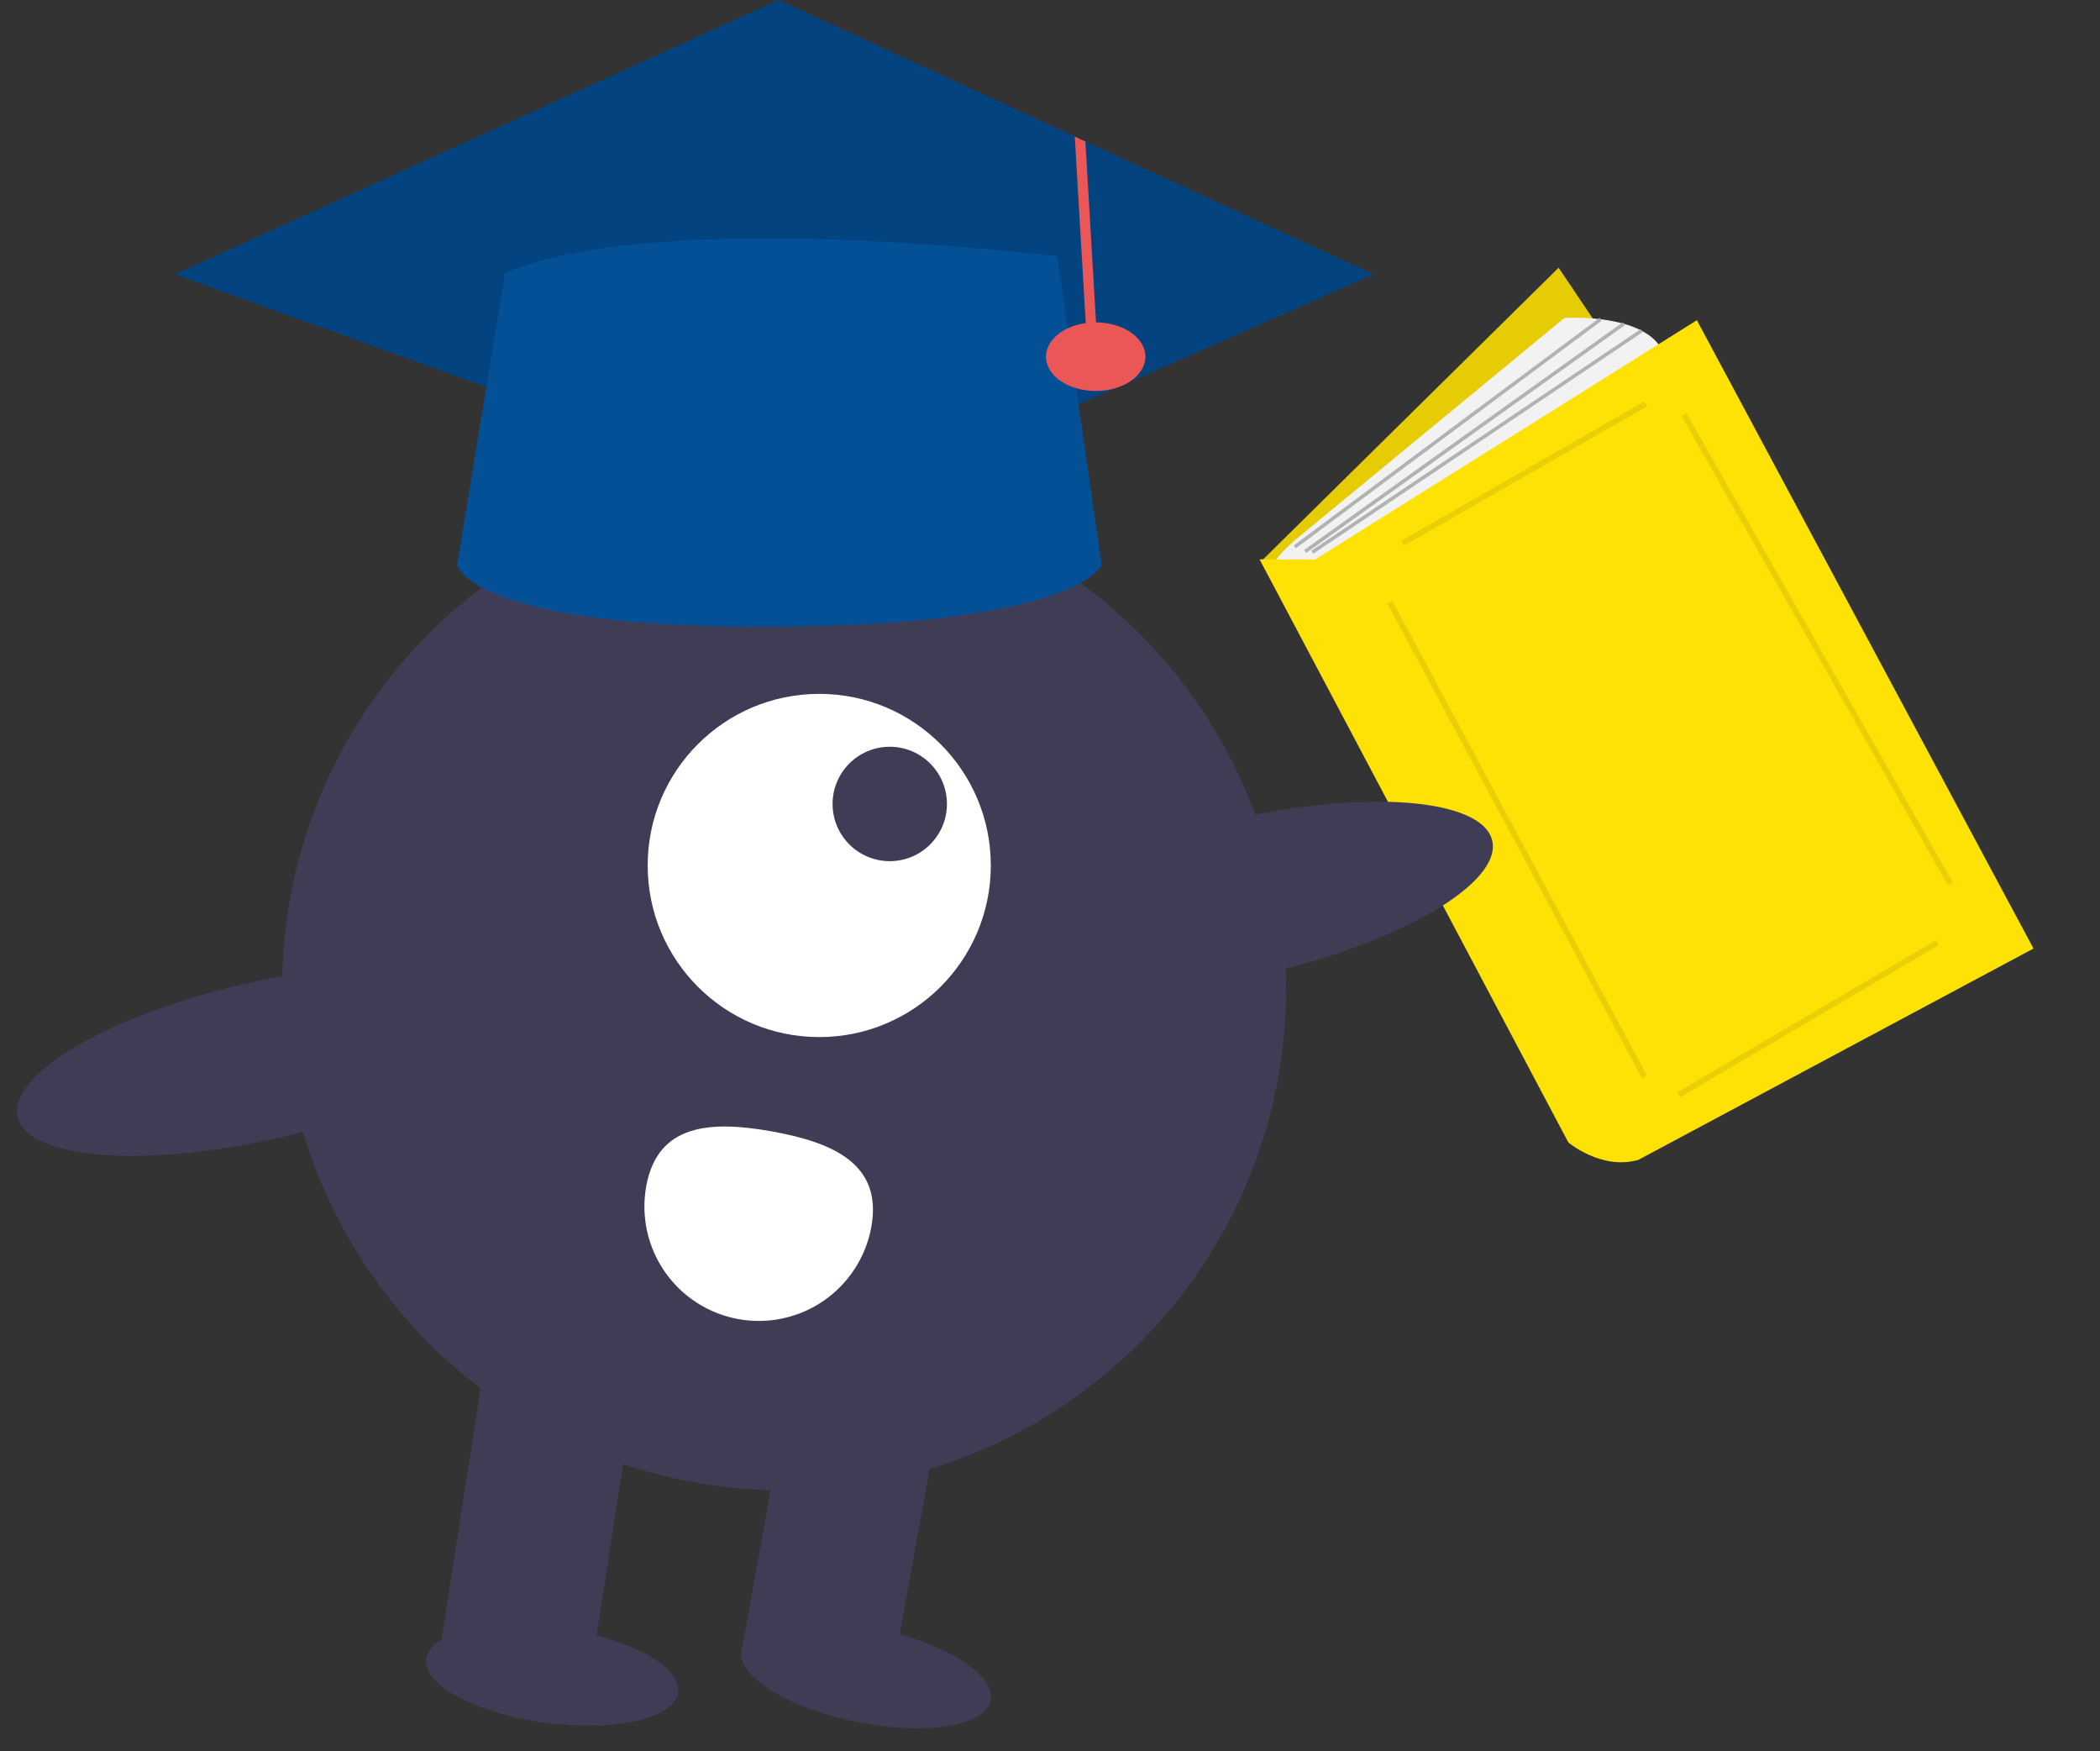 <svg width="361" height="301" viewBox="0 0 361 301" fill="none" xmlns="http://www.w3.org/2000/svg">
<rect x="0" y="0" width="361" height="301" fill="#333333" stroke="none"/>
<g id="Person">
<g id="Body">
<path id="Vector" d="M134.791 256.141C182.449 256.141 221.083 217.507 221.083 169.849C221.083 122.191 182.449 83.556 134.791 83.556C87.133 83.556 48.499 122.191 48.499 169.849C48.499 217.507 87.133 256.141 134.791 256.141Z" fill="#3F3D56"/>
<path id="Vector_2" d="M101.463 288.018L75.666 283.348L84.033 229.484L109.829 234.154L101.463 288.018Z" fill="#3F3D56"/>
<path id="Vector_3" d="M161.422 243.493L135.626 238.823L127.259 285.042L153.055 289.711L161.422 243.493Z" fill="#3F3D56"/>
<path id="Vector_4" d="M170.297 292.229C171.192 287.794 162.33 282.263 150.504 279.876C138.677 277.488 128.364 279.148 127.468 283.583C126.573 288.018 135.435 293.549 147.261 295.936C159.088 298.324 169.401 296.664 170.297 292.229Z" fill="#3F3D56"/>
<path id="Vector_5" d="M116.568 290.836C117.162 286.351 107.948 281.43 95.987 279.846C84.026 278.261 73.848 280.613 73.254 285.098C72.66 289.583 81.874 294.504 93.835 296.088C105.796 297.673 115.974 295.321 116.568 290.836Z" fill="#3F3D56"/>
<path id="Vector_6" d="M140.832 178.233C157.121 178.233 170.325 165.029 170.325 148.741C170.325 132.453 157.121 119.249 140.832 119.249C124.544 119.249 111.34 132.453 111.34 148.741C111.34 165.029 124.544 178.233 140.832 178.233Z" fill="white"/>
<path id="Eye" d="M152.954 148.001C158.383 148.001 162.784 143.599 162.784 138.17C162.784 132.74 158.383 128.339 152.954 128.339C147.524 128.339 143.123 132.74 143.123 138.17C143.123 143.599 147.524 148.001 152.954 148.001Z" fill="#3F3D56"/>
<path id="Vector_7" d="M48.108 195.499C71.335 190.175 88.809 179.948 87.137 172.657C85.466 165.365 65.282 163.77 42.056 169.094C18.829 174.418 1.355 184.645 3.026 191.937C4.698 199.228 24.881 200.823 48.108 195.499Z" fill="#3F3D56"/>
<path id="Vector_8" d="M111.091 203.855C110.631 206.396 110.676 209.003 111.223 211.526C111.771 214.049 112.81 216.44 114.281 218.562C115.752 220.684 117.627 222.495 119.799 223.892C121.97 225.289 124.395 226.245 126.936 226.705C129.476 227.165 132.083 227.12 134.606 226.572C137.129 226.025 139.52 224.986 141.642 223.515C143.764 222.043 145.575 220.169 146.972 217.997C148.369 215.826 149.325 213.401 149.785 210.86C151.719 200.175 143.458 196.394 132.773 194.46C122.088 192.525 113.025 193.17 111.091 203.855Z" fill="white"/>
</g>
<g id="Book">
<path id="Vector_9" d="M267.933 46.014L216.802 96.463L276.844 182.119L327.13 134.024L267.933 46.014Z" fill="#FFE205"/>
<path id="Vector_10" opacity="0.1" d="M267.933 46.014L216.802 96.463L276.844 182.119L327.13 134.024L267.933 46.014Z" fill="black"/>
<path id="Vector_11" d="M218.574 97.245C219.762 95.542 221.179 94.007 222.787 92.682L268.94 54.64C268.94 54.64 283.825 53.655 286.17 61.194L228.222 99.404L218.574 97.245Z" fill="#F2F2F2"/>
<path id="Vector_12" d="M216.526 96.132L269.604 196.338C269.604 196.338 275.296 201.157 281.635 199.339L349.566 163.015L291.7 55.032L226.075 96.149L216.526 96.132Z" fill="#FFE205"/>
<g id="Borders">
<path id="Vector_13" d="M282.657 68.981L240.884 92.925L241.384 93.776L283.156 69.831L282.657 68.981Z" fill="#E9CF05"/>
<path id="Vector_14" d="M239.353 103.263L238.476 103.722L282.274 185.358L283.152 184.899L239.353 103.263Z" fill="#E9CF05"/>
<path id="Vector_15" d="M332.769 161.583L288.33 187.721L288.84 188.566L333.278 162.428L332.769 161.583Z" fill="#E9CF05"/>
<path id="Vector_16" d="M289.935 71.025L289.069 71.505L334.816 152.112L335.682 151.633L289.935 71.025Z" fill="#E9CF05"/>
</g>
<g id="Top Lines">
<path id="Vector_17" d="M274.975 54.625L222.405 93.739L222.774 94.224L275.345 55.109L274.975 54.625Z" fill="#B2B2B2"/>
<path id="Vector_18" d="M278.962 55.393L224.189 94.528L224.549 95.02L279.322 55.885L278.962 55.393Z" fill="#B2B2B2"/>
<path id="Vector_19" d="M282.034 56.579L225.423 94.652L225.769 95.154L282.38 57.081L282.034 56.579Z" fill="#B2B2B2"/>
</g>
<path id="Vector_20" d="M217.496 167.33C240.723 162.006 258.197 151.78 256.526 144.488C254.854 137.196 234.67 135.601 211.444 140.925C188.217 146.249 170.743 156.476 172.415 163.768C174.086 171.059 194.27 172.654 217.496 167.33Z" fill="#3F3D56"/>
</g>
<g id="Hat">
<path id="Vector_21" d="M85.65 86.496L78.578 97.106C78.578 97.106 80.935 108.01 133.098 107.715C185.261 107.421 189.387 97.106 189.387 97.106L179.662 82.96L149.896 62.625L85.65 86.496Z" fill="#045097"/>
<path id="Vector_22" opacity="0.15" d="M85.65 86.496L78.578 97.106C78.578 97.106 84.528 85.269 136.691 84.975C188.854 84.68 189.387 97.106 189.387 97.106L179.662 82.96L141.504 80.532L85.65 86.496Z" fill="black"/>
<path id="Vector_23" d="M236.098 47.153L143.265 88.117L30.098 47.153L133.835 0L184.757 23.479L186.581 24.322L236.098 47.153Z" fill="#045097"/>
<path id="Vector_24" opacity="0.15" d="M236.098 47.153L143.265 88.117L30.098 47.153L133.835 0L184.757 23.479L186.581 24.322L236.098 47.153Z" fill="black"/>
<path id="Vector_25" d="M86.829 47.006L78.578 97.106C78.578 97.106 137.814 77.95 189.387 97.106L181.725 44.059C181.725 44.059 112.469 35.512 86.829 47.006Z" fill="#045097"/>
<g id="String">
<path id="Vector_26" d="M188.503 56.973L186.735 57.079L184.757 23.479L186.581 24.322L188.503 56.973Z" fill="#EB5757"/>
<path id="Vector_27" d="M188.356 67.193C193.076 67.193 196.902 64.554 196.902 61.299C196.902 58.044 193.076 55.405 188.356 55.405C183.636 55.405 179.809 58.044 179.809 61.299C179.809 64.554 183.636 67.193 188.356 67.193Z" fill="#EB5757"/>
</g>
</g>
</g>
</svg>
